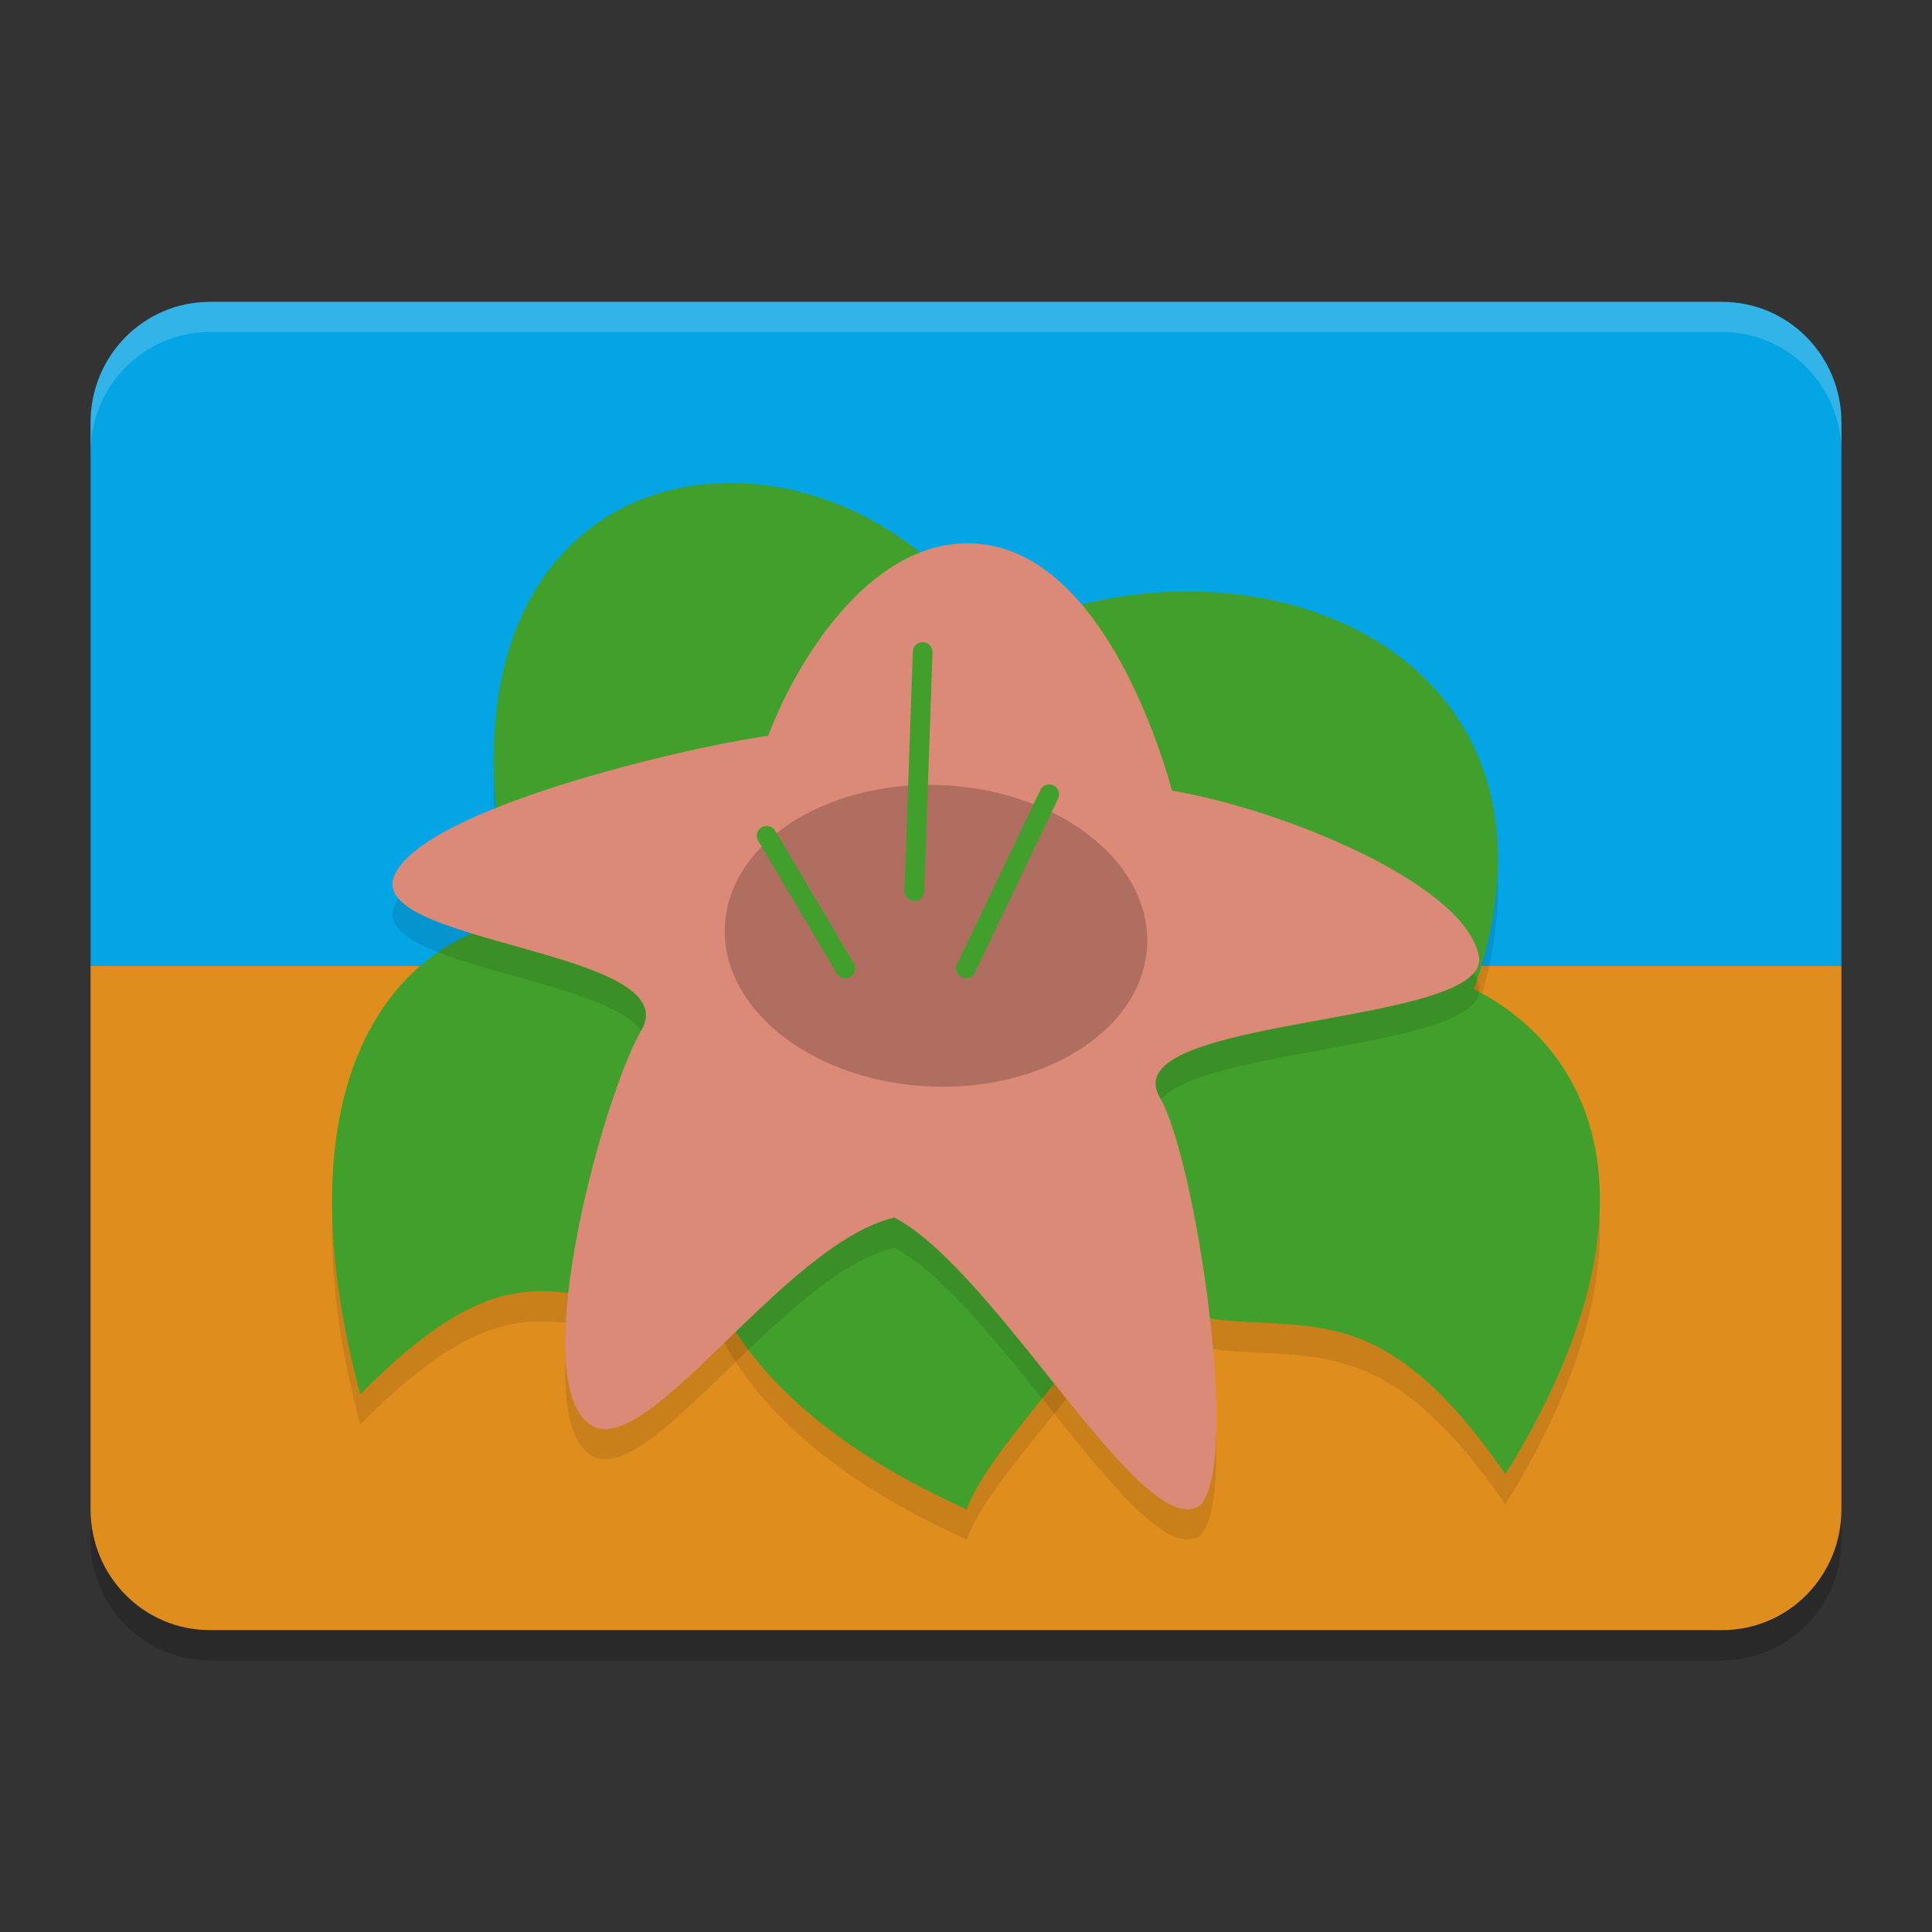 <svg xmlns="http://www.w3.org/2000/svg" width="64" height="64" version="1">
 <rect width="100%" height="100%" fill="#333333" stroke="none"/>
 <defs>
  <linearGradient id="linearGradient2911-977-39">
   <stop style="stop-color:#40a02b" offset="0"/>
   <stop style="stop-color:#df8e1d;stop-opacity:0" offset="1"/>
  </linearGradient>
 </defs>
 <path style="opacity:0.2" d="M 6.953,11 C 4.762,11 3,12.784 3,15 v 18 18 c 0,2.216 1.762,4 3.953,4 H 57.047 C 59.238,55 61,53.216 61,51 V 33 15 c 0,-2.216 -1.762,-4 -3.953,-4 z"/>
 <path style="fill:#04a5e5" d="M 6.955,10 C 4.764,10 3,11.785 3,14.001 V 32 H 61 V 14.001 C 61,11.785 59.236,10 57.045,10 Z"/>
 <path style="fill:#df8e1d" d="M 6.955,54 C 4.764,54 3,52.215 3,49.999 V 32 H 61 V 49.999 C 61,52.215 59.236,54 57.045,54 Z"/>
 <path style="opacity:0.1;fill-rule:evenodd" d="m 24.028,17.002 c -5.074,0.097 -9.467,4.634 -6.936,14.465 -4.434,0.858 -7.805,5.827 -5.158,15.725 5.899,-6.006 7.223,-2.075 11.905,-3.007 1.171,2.373 3.735,4.82 8.184,6.815 0.645,-1.784 3.364,-4.465 5.163,-7.141 5.136,2.331 7.61,-1.386 12.681,5.977 5.232,-8.429 3.23,-13.92 -1.043,-16.069 C 52.762,22.508 41.284,17.989 32.963,22.073 30.819,18.713 27.29,16.939 24.028,17.002 Z m -0.323,11.847 c 1.318,0.043 2.527,0.47 4.084,0.494 5.756,4.773 8.824,3.391 12.127,4.204 -1.544,0.572 -3.031,1.449 -4.336,2.656 -1.199,-0.461 -2.779,-0.833 -4.825,-1.09 -1.606,-0.202 -3.064,0.052 -4.274,0.63 -2.185,-3.003 -5.39,-4.541 -8.324,-4.405 2.438,-2.082 4.068,-2.537 5.548,-2.489 z"/>
 <path style="fill:#40a02b;fill-rule:evenodd" d="m 24.028,16.002 c -5.074,0.097 -9.467,4.634 -6.936,14.465 -4.434,0.858 -7.805,5.827 -5.158,15.725 5.899,-6.006 7.223,-2.075 11.905,-3.007 1.171,2.373 3.735,4.82 8.184,6.815 0.645,-1.784 3.364,-4.465 5.163,-7.141 5.136,2.331 7.61,-1.386 12.681,5.977 5.232,-8.429 3.23,-13.92 -1.043,-16.069 C 52.762,21.508 41.284,16.989 32.963,21.073 30.819,17.713 27.29,15.939 24.028,16.002 Z m -0.323,11.847 c 1.318,0.043 2.527,0.47 4.084,0.494 5.756,4.773 8.824,3.391 12.127,4.204 -1.544,0.572 -3.031,1.449 -4.336,2.656 -1.199,-0.461 -2.779,-0.833 -4.825,-1.09 -1.606,-0.202 -3.064,0.052 -4.274,0.63 -2.185,-3.003 -5.39,-4.541 -8.324,-4.405 2.438,-2.082 4.068,-2.537 5.548,-2.489 z"/>
 <path style="opacity:0.1" d="m 39.734,50.884 c -1.881,1.235 -6.719,-7.783 -10.107,-9.551 -3.694,0.867 -8.239,8.184 -10.098,6.845 -2.126,-1.53 0.485,-10.968 1.709,-13.031 1.578,-2.66 -9.083,-2.87 -8.184,-5.12 0.887,-2.22 9.638,-4.27 12.394,-4.653 0.999,-2.638 3.588,-6.791 7.129,-6.341 3.541,0.45 5.516,5.545 6.251,8.158 3.68,0.623 9.709,3.093 10.161,5.482 0.446,2.357 -12.175,1.948 -10.567,4.682 1.174,1.996 2.721,12.213 1.312,13.529 z"/>
 <path style="fill:#dc8a78" d="m 39.734,49.884 c -1.881,1.235 -6.719,-7.783 -10.107,-9.551 -3.694,0.867 -8.239,8.184 -10.098,6.845 -2.126,-1.53 0.485,-10.968 1.709,-13.031 1.578,-2.66 -9.083,-2.87 -8.184,-5.12 0.887,-2.22 9.638,-4.27 12.394,-4.653 0.999,-2.638 3.588,-6.791 7.129,-6.341 3.541,0.45 5.516,5.545 6.251,8.158 3.68,0.623 9.709,3.093 10.161,5.482 0.446,2.357 -12.175,1.948 -10.567,4.682 1.174,1.996 2.721,12.213 1.312,13.529 z"/>
 <ellipse style="opacity:0.2" cx="35.304" cy="27.846" rx="6.994" ry="5.008" transform="matrix(0.995,0.098,-0.148,0.989,0,0)"/>
 <path style="fill:none;stroke:#40a02b;stroke-width:0.653;stroke-linecap:round" d="m 32,32.08 2.756,-5.766"/>
 <path style="fill:none;stroke:#40a02b;stroke-width:0.653;stroke-linecap:round" d="M 28,32.08 25.397,27.686"/>
 <path style="fill:none;stroke:#40a02b;stroke-width:0.653;stroke-linecap:round" d="m 30.287,29.52 0.278,-7.921"/>
 <path style="opacity:0.2;fill:#eff1f5" d="M 6.953 10 C 4.762 10 3 11.784 3 14 L 3 15 C 3 12.784 4.762 11 6.953 11 L 57.047 11 C 59.238 11 61 12.784 61 15 L 61 14 C 61 11.784 59.238 10 57.047 10 L 6.953 10 z"/>
</svg>
